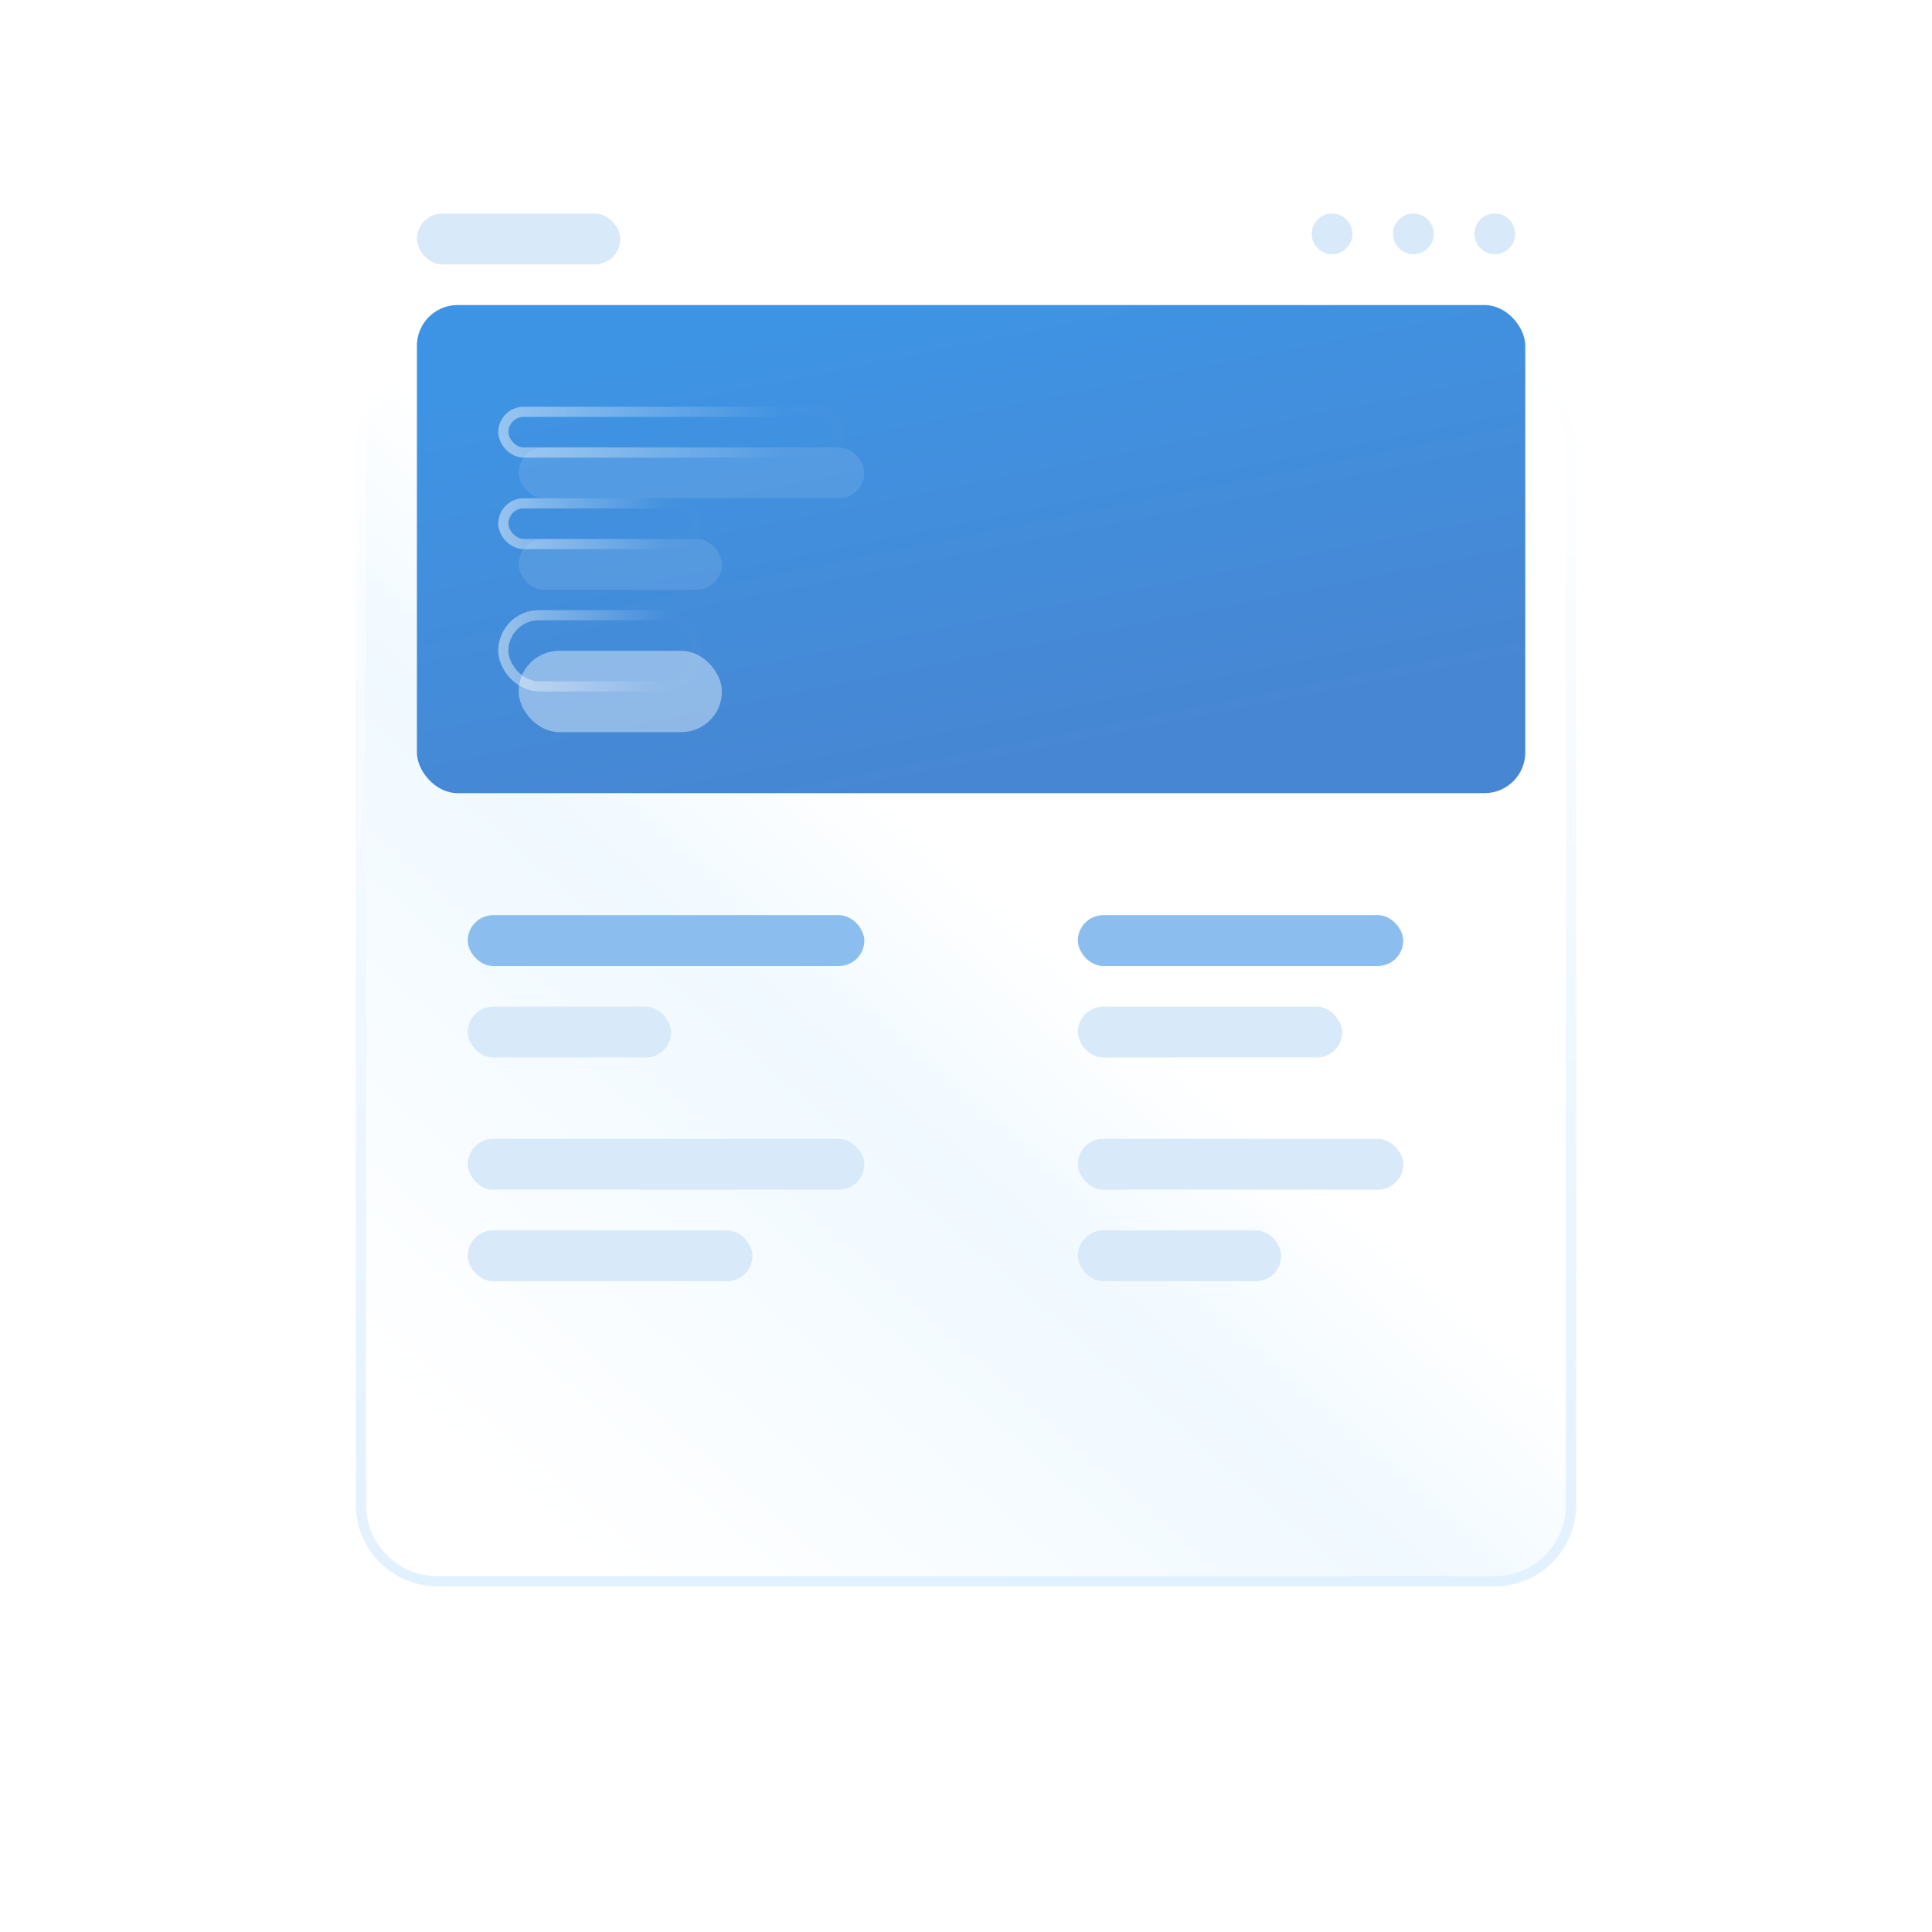 <svg width="190" height="190" viewBox="0 0 190 190" fill="none" xmlns="http://www.w3.org/2000/svg">
  <g filter="url(#filter0_dd)">
    <path d="M35 24C35 19.582 38.582 16 43 16H147C151.418 16 155 19.582 155 24V128C155 132.418 151.418 136 147 136H43C38.582 136 35 132.418 35 128V24Z" fill="url(#paint0_linear)"/>
    <path d="M35.5 24C35.5 19.858 38.858 16.5 43 16.5H147C151.142 16.5 154.5 19.858 154.5 24V128C154.5 132.142 151.142 135.5 147 135.5H43C38.858 135.5 35.5 132.142 35.5 128V24Z" stroke="url(#paint1_linear)"/>
  </g>
  <rect x="46" y="90" width="39" height="5" rx="2.5" fill="#8BBEEE"/>
  <rect x="106" y="90" width="32" height="5" rx="2.5" fill="#8BBEEE"/>
  <rect x="46" y="112" width="39" height="5" rx="2.5" fill="#D8E9F9"/>
  <rect x="46" y="121" width="28" height="5" rx="2.5" fill="#D8E9F9"/>
  <rect x="106" y="121" width="20" height="5" rx="2.5" fill="#D8E9F9"/>
  <rect x="106" y="112" width="32" height="5" rx="2.5" fill="#D8E9F9"/>
  <rect x="46" y="99" width="20" height="5" rx="2.5" fill="#D8E9F9"/>
  <rect x="106" y="99" width="26" height="5" rx="2.5" fill="#D8E9F9"/>
  <rect x="109.5" y="60" width="37" height="5" rx="2.5" fill="#B1D4F4"/>
  <rect x="103.5" y="43" width="24" height="5" rx="2.5" fill="#D8E9F9"/>
  <rect x="109.5" y="69" width="20" height="5" rx="2.5" fill="#D8E9F9"/>
  <rect x="41" y="30" width="109" height="48" rx="4" fill="url(#paint2_linear)"/>
  <rect x="41" y="21" width="20" height="5" rx="2.5" fill="#D8E9F9"/>
  <g filter="url(#filter1_d)">
    <rect x="49" y="40" width="34" height="5" rx="2.5" fill="white" fill-opacity="0.1"/>
  </g>
  <g filter="url(#filter2_d)">
    <rect x="49" y="49" width="20" height="5" rx="2.5" fill="white" fill-opacity="0.1"/>
  </g>
  <g filter="url(#filter3_d)">
    <rect x="49" y="60" width="20" height="8" rx="4" fill="white" fill-opacity="0.4"/>
  </g>
  <circle cx="147" cy="23" r="2" fill="#D8E9F9"/>
  <circle cx="139" cy="23" r="2" fill="#D8E9F9"/>
  <circle cx="131" cy="23" r="2" fill="#D8E9F9"/>
  <rect x="49.5" y="40.5" width="33" height="4" rx="2" stroke="url(#paint3_linear)"/>
  <rect x="49.5" y="49.5" width="19" height="4" rx="2" stroke="url(#paint4_linear)"/>
  <rect x="49.5" y="60.5" width="19" height="7" rx="3.5" stroke="url(#paint5_linear)"/>
  <defs>
    <filter id="filter0_dd" x="0" y="-4" width="190" height="190" filterUnits="userSpaceOnUse" color-interpolation-filters="sRGB">
      <feFlood flood-opacity="0" result="BackgroundImageFix"/>
      <feColorMatrix in="SourceAlpha" type="matrix" values="0 0 0 0 0 0 0 0 0 0 0 0 0 0 0 0 0 0 127 0" result="hardAlpha"/>
      <feMorphology radius="5" operator="dilate" in="SourceAlpha" result="effect1_dropShadow"/>
      <feOffset dy="15"/>
      <feGaussianBlur stdDeviation="15"/>
      <feColorMatrix type="matrix" values="0 0 0 0 0.243 0 0 0 0 0.58 0 0 0 0 0.894 0 0 0 0.15 0"/>
      <feBlend mode="normal" in2="BackgroundImageFix" result="effect1_dropShadow"/>
      <feColorMatrix in="SourceAlpha" type="matrix" values="0 0 0 0 0 0 0 0 0 0 0 0 0 0 0 0 0 0 127 0" result="hardAlpha"/>
      <feMorphology radius="5" operator="erode" in="SourceAlpha" result="effect2_dropShadow"/>
      <feOffset dy="5"/>
      <feGaussianBlur stdDeviation="5"/>
      <feColorMatrix type="matrix" values="0 0 0 0 0.243 0 0 0 0 0.58 0 0 0 0 0.894 0 0 0 0.2 0"/>
      <feBlend mode="normal" in2="effect1_dropShadow" result="effect2_dropShadow"/>
      <feBlend mode="normal" in="SourceGraphic" in2="effect2_dropShadow" result="shape"/>
    </filter>
    <filter id="filter1_d" x="47" y="40" width="42" height="13" filterUnits="userSpaceOnUse" color-interpolation-filters="sRGB">
      <feFlood flood-opacity="0" result="BackgroundImageFix"/>
      <feColorMatrix in="SourceAlpha" type="matrix" values="0 0 0 0 0 0 0 0 0 0 0 0 0 0 0 0 0 0 127 0" result="hardAlpha"/>
      <feOffset dx="2" dy="4"/>
      <feGaussianBlur stdDeviation="2"/>
      <feColorMatrix type="matrix" values="0 0 0 0 0.104 0 0 0 0 0.434 0 0 0 0 0.738 0 0 0 1 0"/>
      <feBlend mode="normal" in2="BackgroundImageFix" result="effect1_dropShadow"/>
      <feBlend mode="normal" in="SourceGraphic" in2="effect1_dropShadow" result="shape"/>
    </filter>
    <filter id="filter2_d" x="47" y="49" width="28" height="13" filterUnits="userSpaceOnUse" color-interpolation-filters="sRGB">
      <feFlood flood-opacity="0" result="BackgroundImageFix"/>
      <feColorMatrix in="SourceAlpha" type="matrix" values="0 0 0 0 0 0 0 0 0 0 0 0 0 0 0 0 0 0 127 0" result="hardAlpha"/>
      <feOffset dx="2" dy="4"/>
      <feGaussianBlur stdDeviation="2"/>
      <feColorMatrix type="matrix" values="0 0 0 0 0.104 0 0 0 0 0.434 0 0 0 0 0.738 0 0 0 1 0"/>
      <feBlend mode="normal" in2="BackgroundImageFix" result="effect1_dropShadow"/>
      <feBlend mode="normal" in="SourceGraphic" in2="effect1_dropShadow" result="shape"/>
    </filter>
    <filter id="filter3_d" x="47" y="60" width="28" height="16" filterUnits="userSpaceOnUse" color-interpolation-filters="sRGB">
      <feFlood flood-opacity="0" result="BackgroundImageFix"/>
      <feColorMatrix in="SourceAlpha" type="matrix" values="0 0 0 0 0 0 0 0 0 0 0 0 0 0 0 0 0 0 127 0" result="hardAlpha"/>
      <feOffset dx="2" dy="4"/>
      <feGaussianBlur stdDeviation="2"/>
      <feColorMatrix type="matrix" values="0 0 0 0 0.104 0 0 0 0 0.434 0 0 0 0 0.738 0 0 0 1 0"/>
      <feBlend mode="normal" in2="BackgroundImageFix" result="effect1_dropShadow"/>
      <feBlend mode="normal" in="SourceGraphic" in2="effect1_dropShadow" result="shape"/>
    </filter>
    <linearGradient id="paint0_linear" x1="72.448" y1="45.717" x2="22.255" y2="103.286" gradientUnits="userSpaceOnUse">
      <stop stop-color="white"/>
      <stop offset="0.303" stop-color="#F0F9FF"/>
      <stop offset="1" stop-color="white"/>
    </linearGradient>
    <linearGradient id="paint1_linear" x1="35" y1="16" x2="35" y2="136" gradientUnits="userSpaceOnUse">
      <stop stop-color="white"/>
      <stop offset="1" stop-color="#E2F1FF"/>
    </linearGradient>
    <linearGradient id="paint2_linear" x1="88.688" y1="30" x2="97.947" y2="76.142" gradientUnits="userSpaceOnUse">
      <stop stop-color="#3E94E4"/>
      <stop offset="1" stop-color="#4786D2"/>
    </linearGradient>
    <linearGradient id="paint3_linear" x1="76.94" y1="40.446" x2="49" y2="40.446" gradientUnits="userSpaceOnUse">
      <stop stop-color="white" stop-opacity="0.01"/>
      <stop offset="1" stop-color="white" stop-opacity="0.461"/>
    </linearGradient>
    <linearGradient id="paint4_linear" x1="65.435" y1="49.446" x2="49" y2="49.446" gradientUnits="userSpaceOnUse">
      <stop stop-color="white" stop-opacity="0.01"/>
      <stop offset="1" stop-color="white" stop-opacity="0.461"/>
    </linearGradient>
    <linearGradient id="paint5_linear" x1="65.435" y1="60.713" x2="49" y2="60.713" gradientUnits="userSpaceOnUse">
      <stop stop-color="white" stop-opacity="0.01"/>
      <stop offset="1" stop-color="white" stop-opacity="0.461"/>
    </linearGradient>
  </defs>
</svg>
